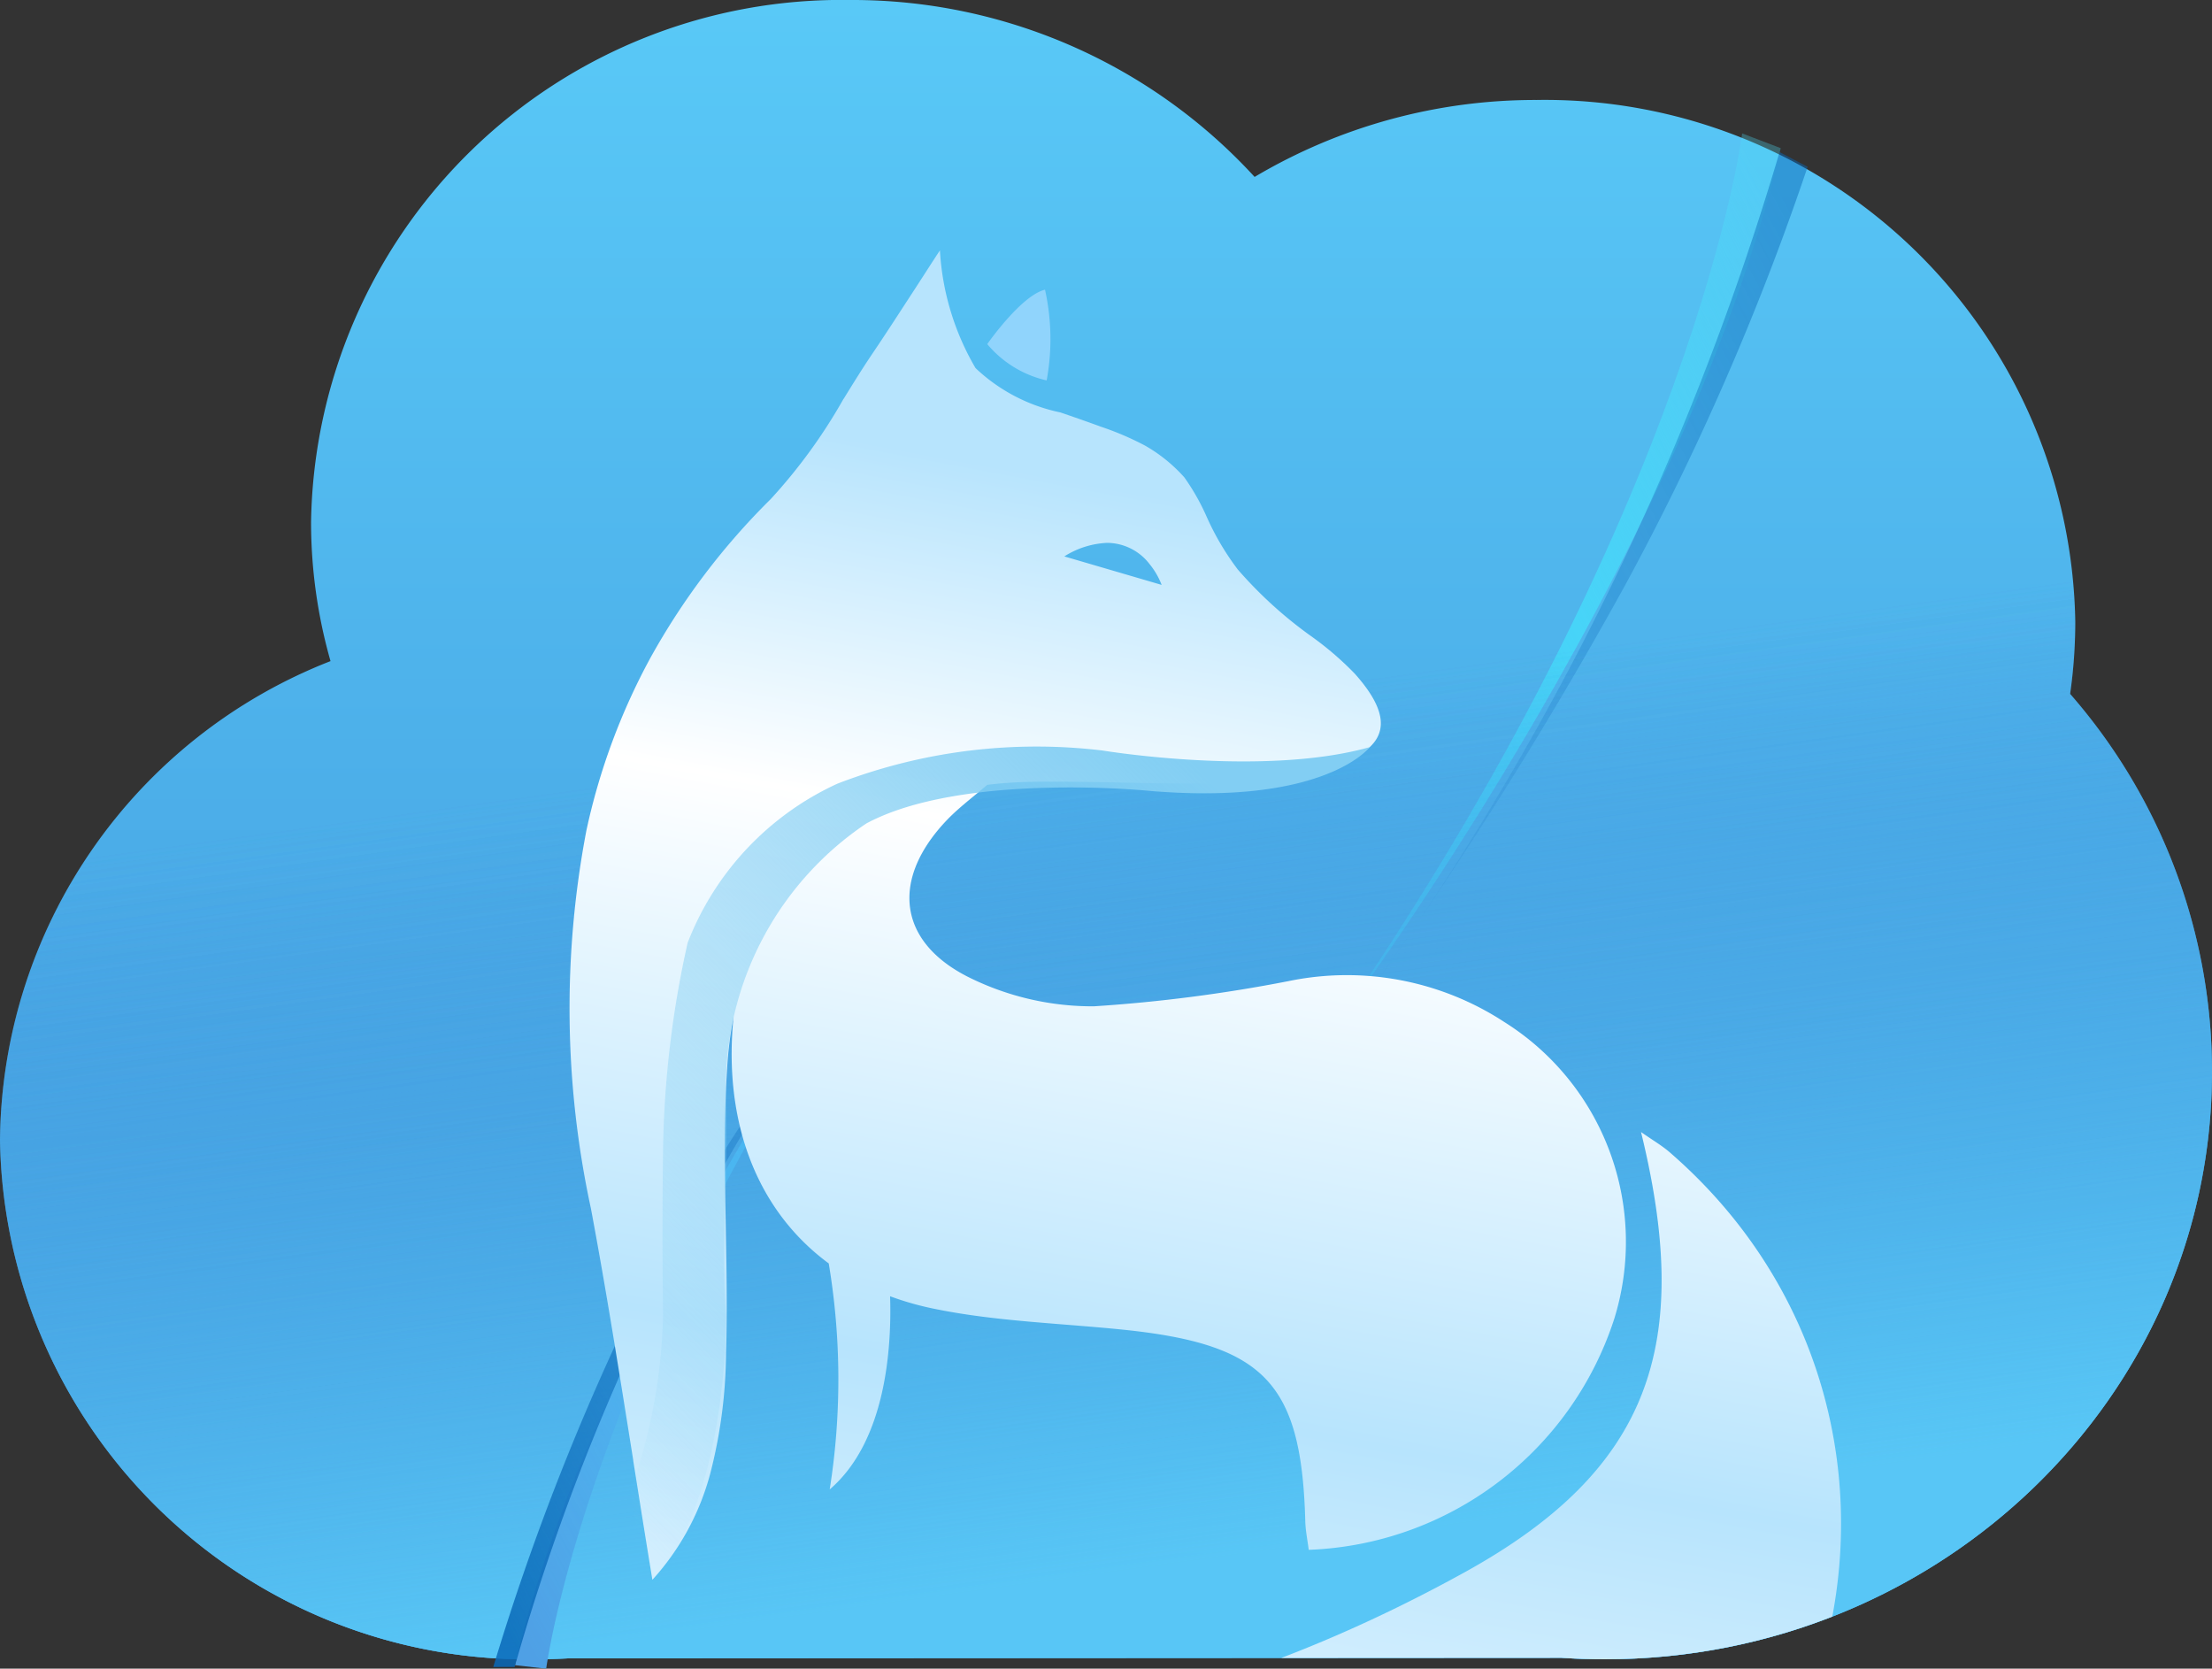 <svg xmlns="http://www.w3.org/2000/svg" xmlns:xlink="http://www.w3.org/1999/xlink" width="64" height="48.272" viewBox="0 0 64 48.272">
  <rect x="0" y="0" width="64" height="48.272" fill="#333333" stroke="none"/>
  <defs>
    <linearGradient id="linear-gradient" x1="0.5" x2="0.5" y2="1" gradientUnits="objectBoundingBox">
      <stop offset="0" stop-color="#59c9f7"/>
      <stop offset="1" stop-color="#3e92da"/>
    </linearGradient>
    <linearGradient id="linear-gradient-3" x1="0.952" y1="0.042" x2="0.041" y2="1" gradientUnits="objectBoundingBox">
      <stop offset="0" stop-color="#4fdff9" stop-opacity="0.306"/>
      <stop offset="0.488" stop-color="#47d4f8"/>
      <stop offset="1" stop-color="#3ec8f6" stop-opacity="0.616"/>
    </linearGradient>
    <linearGradient id="linear-gradient-4" x1="0.95" y1="0.038" x2="0.054" y2="0.948" gradientUnits="objectBoundingBox">
      <stop offset="0" stop-color="#0869b8"/>
      <stop offset="1" stop-color="#0963b7" stop-opacity="0.114"/>
    </linearGradient>
    <linearGradient id="linear-gradient-5" x1="0.654" y1="0.92" x2="0.56" y2="0.419" gradientUnits="objectBoundingBox">
      <stop offset="0" stop-color="#59c9f7" stop-opacity="0.776"/>
      <stop offset="1" stop-color="#3e92da" stop-opacity="0"/>
    </linearGradient>
    <linearGradient id="linear-gradient-7" x1="0.902" y1="0.055" x2="0.075" y2="1" gradientUnits="objectBoundingBox">
      <stop offset="0" stop-color="#4acbff" stop-opacity="0.455"/>
      <stop offset="1" stop-color="#4fa0e5"/>
    </linearGradient>
    <linearGradient id="linear-gradient-8" x1="0.05" y1="0.962" x2="0.946" y2="0.052" xlink:href="#linear-gradient-4"/>
    <clipPath id="clip-path">
      <path id="联合_10" data-name="联合 10" d="M45.18,47.958l-28.743.016q-.458.026-.922.026A15.269,15.269,0,0,1,0,32.99,15.02,15.02,0,0,1,9.563,19.125,14.645,14.645,0,0,1,9,15.088,15.347,15.347,0,0,1,24.591,0,15.783,15.783,0,0,1,36.3,5.118a15.908,15.908,0,0,1,8.155-2.226A15.347,15.347,0,0,1,60.044,17.98a14.741,14.741,0,0,1-.149,2.093A16.611,16.611,0,0,1,64,31c0,9.391-7.867,17-17.571,17Q45.8,48,45.18,47.958Z" fill="url(#linear-gradient)"/>
    </clipPath>
    <linearGradient id="linear-gradient-9" x1="0.354" y1="0.111" x2="0.232" y2="0.927" gradientUnits="objectBoundingBox">
      <stop offset="0" stop-color="#b7e4fd"/>
      <stop offset="0.231" stop-color="#fff"/>
      <stop offset="0.582" stop-color="#b7e4fd"/>
      <stop offset="1" stop-color="#fff"/>
    </linearGradient>
    <linearGradient id="linear-gradient-10" x1="0.783" y1="0.038" x2="0" y2="0.927" gradientUnits="objectBoundingBox">
      <stop offset="0" stop-color="#82cef3"/>
      <stop offset="1" stop-color="#7dccf3" stop-opacity="0"/>
    </linearGradient>
  </defs>
  <g id="蓝狐64px" transform="translate(23985 -4663)">
    <g id="组_3272" data-name="组 3272" transform="translate(-23985 4663)">
      <g id="组_228" data-name="组 228" transform="translate(0 0)">
        <path id="联合_10-2" data-name="联合 10" d="M45.18,47.958l-28.743.016q-.458.026-.922.026A15.269,15.269,0,0,1,0,32.99,15.02,15.02,0,0,1,9.563,19.125,14.645,14.645,0,0,1,9,15.088,15.347,15.347,0,0,1,24.591,0,15.783,15.783,0,0,1,36.3,5.118a15.908,15.908,0,0,1,8.155-2.226A15.347,15.347,0,0,1,60.044,17.98a14.741,14.741,0,0,1-.149,2.093A16.611,16.611,0,0,1,64,31c0,9.391-7.867,17-17.571,17Q45.8,48,45.18,47.958Z" fill="url(#linear-gradient)"/>
        <g id="组_213" data-name="组 213" transform="translate(38.506 3.86)" opacity="0.997">
          <path id="路径_1197" data-name="路径 1197" d="M1146.9,312s-1.322,10.726-11.9,26.007c0,0,10.206-13.5,13.016-25.581Z" transform="translate(-1135 -312)" fill="url(#linear-gradient-3)"/>
          <path id="路径_1198" data-name="路径 1198" d="M1144.407,312a81.432,81.432,0,0,1-12.825,25.614,119.444,119.444,0,0,0,8.337-13.048,76.532,76.532,0,0,0,5.3-12.14Z" transform="translate(-1131.425 -311.46)" opacity="0.48" fill="url(#linear-gradient-4)"/>
        </g>
      </g>
      <path id="联合_40" data-name="联合 40" d="M45.18,47.958l-28.743.016q-.458.026-.922.026A15.269,15.269,0,0,1,0,32.99,15.02,15.02,0,0,1,9.563,19.125,14.645,14.645,0,0,1,9,15.088,15.347,15.347,0,0,1,24.591,0,15.783,15.783,0,0,1,36.3,5.118a15.908,15.908,0,0,1,8.155-2.226A15.347,15.347,0,0,1,60.044,17.98a14.741,14.741,0,0,1-.149,2.093A16.611,16.611,0,0,1,64,31c0,9.391-7.867,17-17.571,17Q45.8,48,45.18,47.958Z" fill="url(#linear-gradient-5)"/>
      <g id="组_3271" data-name="组 3271" transform="translate(0 0)">
        <path id="联合_28" data-name="联合 28" d="M45.18,47.958l-28.743.016q-.458.026-.922.026A15.269,15.269,0,0,1,0,32.99,15.02,15.02,0,0,1,9.563,19.125,14.645,14.645,0,0,1,9,15.088,15.347,15.347,0,0,1,24.591,0,15.783,15.783,0,0,1,36.3,5.118a15.908,15.908,0,0,1,8.155-2.226A15.347,15.347,0,0,1,60.044,17.98a14.741,14.741,0,0,1-.149,2.093A16.611,16.611,0,0,1,64,31c0,9.391-7.867,17-17.571,17Q45.8,48,45.18,47.958Z" fill="url(#linear-gradient-5)"/>
        <g id="组_214" data-name="组 214" transform="translate(14.272 27.088)" opacity="0.997">
          <path id="路径_1197-2" data-name="路径 1197" d="M1135.9,334.024s1.1-8.605,9.21-20.754c0,0-7.837,10.869-10.113,20.653Z" transform="translate(-1134.369 -312.84)" fill="url(#linear-gradient-7)"/>
          <path id="路径_1198-2" data-name="路径 1198" d="M1132.2,333.134a65.356,65.356,0,0,1,3.417-9.269A59.743,59.743,0,0,1,1142.628,312a78.677,78.677,0,0,0-6.841,10.4,71.553,71.553,0,0,0-4.205,10.735Z" transform="translate(-1131.582 -312)" opacity="0.851" fill="url(#linear-gradient-8)"/>
        </g>
      </g>
    </g>
    <g id="蒙版组_10" data-name="蒙版组 10" transform="translate(-23985 4663)" clip-path="url(#clip-path)">
      <g id="组_223" data-name="组 223" transform="translate(12.111 7.245)">
        <g id="组_222" data-name="组 222" transform="translate(0 0)">
          <path id="联合_20" data-name="联合 20" d="M13.91,53.946A16.965,16.965,0,0,1,3.751,49.715,11.507,11.507,0,0,1,0,40.813c10.621,3.845,20.678,2.71,30.247-2.564,5.4-2.975,6.629-6.59,5.122-12.746.343.24.606.392.83.586,7.344,6.361,6.406,17.748-2,23.3A29.115,29.115,0,0,1,17.8,54.15,38.037,38.037,0,0,1,13.91,53.946ZM6.765,38.459c-.186-1.128-.365-2.258-.539-3.35l-.016-.1,0-.016c-.4-2.507-.774-4.876-1.224-7.278a27.4,27.4,0,0,1-.129-10.944,18.677,18.677,0,0,1,1.851-4.986,20.212,20.212,0,0,1,3.48-4.592A15.6,15.6,0,0,0,12.291,4.3L12.3,4.29c.266-.431.541-.877.827-1.3.414-.611.8-1.213,1.255-1.91l.076-.118c.2-.307.4-.623.626-.964a7.573,7.573,0,0,0,1.03,3.405A5.063,5.063,0,0,0,18.57,4.686c.347.119.739.254,1.175.414a8.529,8.529,0,0,1,1.277.547,4.524,4.524,0,0,1,1.133.917A6.443,6.443,0,0,1,22.8,7.7v0a7.687,7.687,0,0,0,.9,1.527,12.213,12.213,0,0,0,2.123,1.931,9.025,9.025,0,0,1,1.265,1.087c.6.672.834,1.209.728,1.643-.095.388-.461.7-1.12.953a9.4,9.4,0,0,1-3,.561c-.392.013-.807.02-1.269.02-.663,0-1.338-.014-1.99-.027h-.031c-.62-.013-1.322-.027-2-.027-.237,0-.457,0-.673.005a12.228,12.228,0,0,0-1.28.086c-.42.36-.813.654-1.149,1-1.662,1.725-1.455,3.571.683,4.6a8.046,8.046,0,0,0,3.552.807,44.262,44.262,0,0,0,5.617-.726,8.331,8.331,0,0,1,6.271,1.189,7.508,7.508,0,0,1,3.164,8.588,9.668,9.668,0,0,1-8.836,6.672c-.034-.27-.092-.547-.1-.825-.107-3.967-1.159-5.1-5.154-5.531-1.881-.2-3.794-.243-5.636-.628a8.53,8.53,0,0,1-1.223-.351c.048,1.5-.12,4.193-1.747,5.588a20.363,20.363,0,0,0-.028-6.538c-2.059-1.515-3.063-4.06-2.754-7.136a11.478,11.478,0,0,0-.184,1.46c-.1,1.543-.068,3.119-.04,4.643.022,1.19.045,2.421.007,3.631a14.281,14.281,0,0,1-.454,3.469,7.388,7.388,0,0,1-1.678,3.086h0Zm13.161-30a2.512,2.512,0,0,0-1.243.392l2.816.824a2.212,2.212,0,0,0-.354-.608,1.56,1.56,0,0,0-1.22-.608h0Z" transform="translate(0 0)" stroke="rgba(0,0,0,0)" stroke-miterlimit="10" stroke-width="1" fill="url(#linear-gradient-9)"/>
          <path id="路径_1159" data-name="路径 1159" d="M622.205,417.573s-1.287,1.708-6.425,1.26c0,0-5.377-.536-8.139.948a9.172,9.172,0,0,0-4.06,7.46s.028,1.213,0,2.728c-.022,1.178-.111,2.552,0,4.017,0,0,.1,5.52-2.3,7.921l-.464-2.819a16.164,16.164,0,0,0,.944-5.1s-.037-2.093,0-4.8a29.134,29.134,0,0,1,.711-5.957,8.4,8.4,0,0,1,4.329-4.6,15.988,15.988,0,0,1,7.68-.96S619.13,418.44,622.205,417.573Z" transform="translate(-594.687 -403.204)" fill="url(#linear-gradient-10)"/>
          <path id="路径_1158" data-name="路径 1158" d="M.637,2.547A6.587,6.587,0,0,1,0,0,3.145,3.145,0,0,1,1.911.637S1.274,2.229.637,2.547Z" transform="translate(18.172 3.76) rotate(-167)" fill="#90d4fc"/>
        </g>
      </g>
    </g>
  </g>
</svg>
